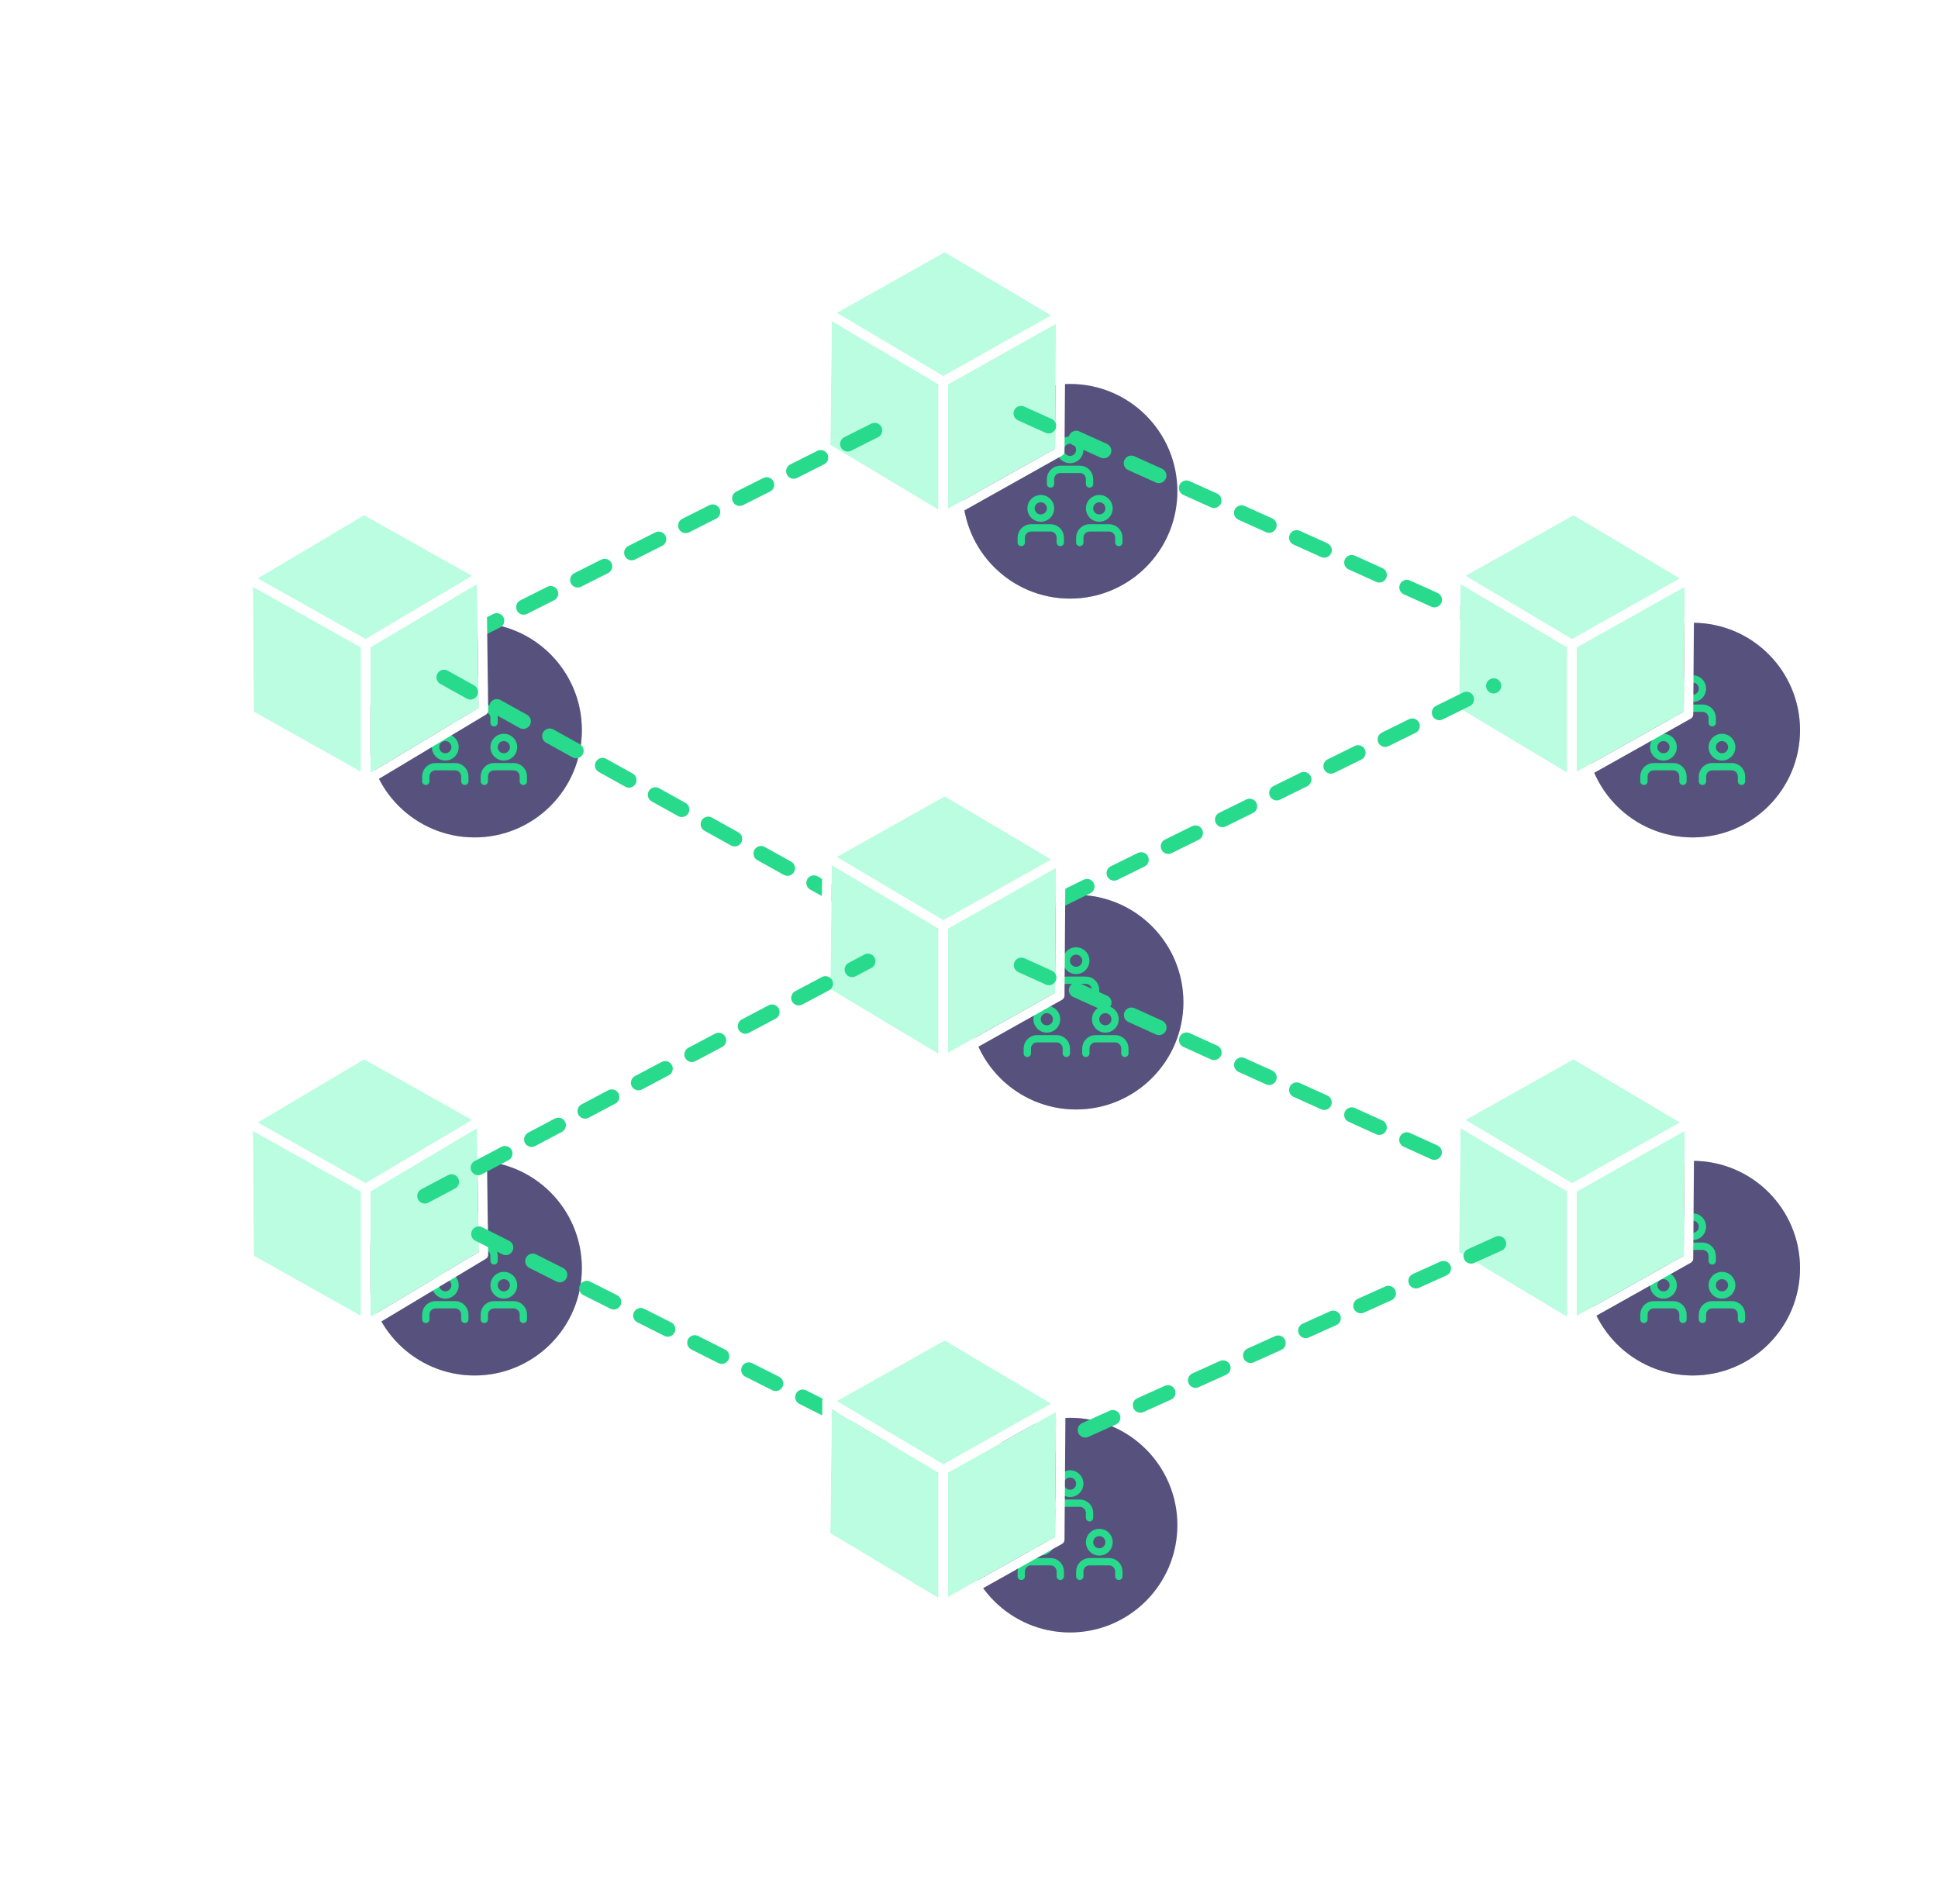 <svg width="913" height="897" viewBox="0 0 913 897" fill="none" xmlns="http://www.w3.org/2000/svg">
<g filter="url(#filter0_d)">
<path d="M540.849 230.366L762.162 330.145" stroke="white" stroke-opacity="0.25" stroke-width="7.12" stroke-linecap="round" stroke-dasharray="14.24 14.24"/>
<path d="M545.122 720.944L766.434 621.166" stroke="white" stroke-opacity="0.25" stroke-width="7.12" stroke-linecap="round" stroke-dasharray="14.24 14.24"/>
<path d="M471.867 238.353L268.935 340.528" stroke="white" stroke-opacity="0.25" stroke-width="7.12" stroke-linecap="round" stroke-dasharray="14.24 14.24"/>
<path d="M476.138 712.957L273.206 610.782" stroke="white" stroke-opacity="0.25" stroke-width="7.12" stroke-linecap="round" stroke-dasharray="14.24 14.24"/>
<path d="M559.119 459.494L763.487 358.691" stroke="white" stroke-opacity="0.25" stroke-width="7.12" stroke-linecap="round" stroke-dasharray="14.24 14.24"/>
<path d="M268.996 354.656L468.157 465.392" stroke="white" stroke-opacity="0.25" stroke-width="7.12" stroke-linecap="round" stroke-dasharray="14.24 14.24"/>
<path d="M259.937 599.004L468.672 488.416" stroke="white" stroke-opacity="0.25" stroke-width="7.12" stroke-linecap="round" stroke-dasharray="14.24 14.24"/>
<path d="M540.968 490.264L745.007 582.721" stroke="white" stroke-opacity="0.25" stroke-width="7.12" stroke-linecap="round" stroke-dasharray="14.24 14.24"/>
</g>
<path d="M554.653 231.438C554.653 203.518 532.02 180.885 504.1 180.885C476.181 180.885 453.548 203.518 453.548 231.438V231.438C453.548 259.358 476.181 281.991 504.1 281.991C532.02 281.991 554.653 259.358 554.653 231.438V231.438Z" fill="#1F1852"/>
<path d="M554.653 231.438C554.653 203.518 532.02 180.885 504.1 180.885C476.181 180.885 453.548 203.518 453.548 231.438V231.438C453.548 259.358 476.181 281.991 504.1 281.991C532.02 281.991 554.653 259.358 554.653 231.438V231.438Z" fill="white" fill-opacity="0.25"/>
<path d="M499.505 255.563V253.266C499.505 252.047 499.021 250.878 498.159 250.016C497.297 249.154 496.128 248.67 494.91 248.67H485.718C484.499 248.67 483.33 249.154 482.469 250.016C481.607 250.878 481.123 252.047 481.123 253.266V255.563" stroke="#28DA8C" stroke-width="3.447" stroke-linecap="round" stroke-linejoin="round"/>
<path d="M490.313 244.074C492.852 244.074 494.909 242.017 494.909 239.478C494.909 236.94 492.852 234.883 490.313 234.883C487.775 234.883 485.718 236.94 485.718 239.478C485.718 242.017 487.775 244.074 490.313 244.074Z" stroke="#28DA8C" stroke-width="3.447" stroke-linecap="round" stroke-linejoin="round"/>
<path d="M527.079 255.563V253.266C527.079 252.047 526.594 250.878 525.732 250.016C524.871 249.154 523.702 248.67 522.483 248.67H513.291C512.073 248.67 510.904 249.154 510.042 250.016C509.18 250.878 508.696 252.047 508.696 253.266V255.563" stroke="#28DA8C" stroke-width="3.447" stroke-linecap="round" stroke-linejoin="round"/>
<path d="M517.888 244.074C520.426 244.074 522.483 242.017 522.483 239.478C522.483 236.94 520.426 234.883 517.888 234.883C515.35 234.883 513.292 236.94 513.292 239.478C513.292 242.017 515.35 244.074 517.888 244.074Z" stroke="#28DA8C" stroke-width="3.447" stroke-linecap="round" stroke-linejoin="round"/>
<path d="M513.292 227.989V225.691C513.292 224.473 512.808 223.304 511.946 222.442C511.084 221.58 509.915 221.096 508.696 221.096H499.505C498.286 221.096 497.117 221.58 496.255 222.442C495.393 223.304 494.909 224.473 494.909 225.691V227.989" stroke="#28DA8C" stroke-width="3.447" stroke-linecap="round" stroke-linejoin="round"/>
<path d="M504.101 216.498C506.639 216.498 508.696 214.44 508.696 211.902C508.696 209.364 506.639 207.307 504.101 207.307C501.562 207.307 499.505 209.364 499.505 211.902C499.505 214.44 501.562 216.498 504.101 216.498Z" stroke="#28DA8C" stroke-width="3.447" stroke-linecap="round" stroke-linejoin="round"/>
<path d="M848 343.934C848 316.014 825.367 293.381 797.448 293.381C769.528 293.381 746.895 316.014 746.895 343.934V343.934C746.895 371.854 769.528 394.487 797.448 394.487C825.367 394.487 848 371.854 848 343.934V343.934Z" fill="#1F1852"/>
<path d="M848 343.934C848 316.014 825.367 293.381 797.448 293.381C769.528 293.381 746.895 316.014 746.895 343.934V343.934C746.895 371.854 769.528 394.487 797.448 394.487C825.367 394.487 848 371.854 848 343.934V343.934Z" fill="white" fill-opacity="0.25"/>
<path d="M792.852 368.06V365.762C792.852 364.543 792.368 363.374 791.506 362.512C790.644 361.65 789.475 361.166 788.256 361.166H779.065C777.846 361.166 776.677 361.65 775.815 362.512C774.953 363.374 774.469 364.543 774.469 365.762V368.06" stroke="#28DA8C" stroke-width="3.447" stroke-linecap="round" stroke-linejoin="round"/>
<path d="M783.66 356.57C786.198 356.57 788.256 354.513 788.256 351.975C788.256 349.436 786.198 347.379 783.66 347.379C781.122 347.379 779.064 349.436 779.064 351.975C779.064 354.513 781.122 356.57 783.66 356.57Z" stroke="#28DA8C" stroke-width="3.447" stroke-linecap="round" stroke-linejoin="round"/>
<path d="M820.426 368.06V365.762C820.426 364.543 819.942 363.374 819.08 362.512C818.218 361.65 817.049 361.166 815.83 361.166H806.639C805.42 361.166 804.251 361.65 803.389 362.512C802.527 363.374 802.043 364.543 802.043 365.762V368.06" stroke="#28DA8C" stroke-width="3.447" stroke-linecap="round" stroke-linejoin="round"/>
<path d="M811.235 356.57C813.773 356.57 815.831 354.513 815.831 351.975C815.831 349.436 813.773 347.379 811.235 347.379C808.697 347.379 806.639 349.436 806.639 351.975C806.639 354.513 808.697 356.57 811.235 356.57Z" stroke="#28DA8C" stroke-width="3.447" stroke-linecap="round" stroke-linejoin="round"/>
<path d="M806.638 340.485V338.187C806.638 336.969 806.153 335.8 805.292 334.938C804.43 334.076 803.261 333.592 802.042 333.592H792.851C791.632 333.592 790.463 334.076 789.601 334.938C788.739 335.8 788.255 336.969 788.255 338.187V340.485" stroke="#28DA8C" stroke-width="3.447" stroke-linecap="round" stroke-linejoin="round"/>
<path d="M797.447 328.998C799.985 328.998 802.042 326.94 802.042 324.402C802.042 321.864 799.985 319.807 797.447 319.807C794.909 319.807 792.851 321.864 792.851 324.402C792.851 326.94 794.909 328.998 797.447 328.998Z" stroke="#28DA8C" stroke-width="3.447" stroke-linecap="round" stroke-linejoin="round"/>
<path d="M848 597.41C848 569.49 825.367 546.857 797.448 546.857C769.528 546.857 746.895 569.49 746.895 597.41V597.41C746.895 625.33 769.528 647.963 797.448 647.963C825.367 647.963 848 625.33 848 597.41V597.41Z" fill="#1F1852"/>
<path d="M848 597.41C848 569.49 825.367 546.857 797.448 546.857C769.528 546.857 746.895 569.49 746.895 597.41V597.41C746.895 625.33 769.528 647.963 797.448 647.963C825.367 647.963 848 625.33 848 597.41V597.41Z" fill="white" fill-opacity="0.25"/>
<path d="M792.852 621.538V619.24C792.852 618.021 792.368 616.852 791.506 615.991C790.644 615.129 789.475 614.645 788.256 614.645H779.065C777.846 614.645 776.677 615.129 775.815 615.991C774.953 616.852 774.469 618.021 774.469 619.24V621.538" stroke="#28DA8C" stroke-width="3.447" stroke-linecap="round" stroke-linejoin="round"/>
<path d="M783.66 610.049C786.198 610.049 788.256 607.991 788.256 605.453C788.256 602.915 786.198 600.857 783.66 600.857C781.122 600.857 779.064 602.915 779.064 605.453C779.064 607.991 781.122 610.049 783.66 610.049Z" stroke="#28DA8C" stroke-width="3.447" stroke-linecap="round" stroke-linejoin="round"/>
<path d="M820.426 621.538V619.24C820.426 618.021 819.942 616.852 819.08 615.991C818.218 615.129 817.049 614.645 815.83 614.645H806.639C805.42 614.645 804.251 615.129 803.389 615.991C802.527 616.852 802.043 618.021 802.043 619.24V621.538" stroke="#28DA8C" stroke-width="3.447" stroke-linecap="round" stroke-linejoin="round"/>
<path d="M811.235 610.049C813.773 610.049 815.831 607.991 815.831 605.453C815.831 602.915 813.773 600.857 811.235 600.857C808.697 600.857 806.639 602.915 806.639 605.453C806.639 607.991 808.697 610.049 811.235 610.049Z" stroke="#28DA8C" stroke-width="3.447" stroke-linecap="round" stroke-linejoin="round"/>
<path d="M806.638 593.96V591.662C806.638 590.443 806.153 589.274 805.292 588.412C804.43 587.551 803.261 587.066 802.042 587.066H792.851C791.632 587.066 790.463 587.551 789.601 588.412C788.739 589.274 788.255 590.443 788.255 591.662V593.96" stroke="#28DA8C" stroke-width="3.447" stroke-linecap="round" stroke-linejoin="round"/>
<path d="M797.447 582.471C799.985 582.471 802.042 580.413 802.042 577.875C802.042 575.337 799.985 573.279 797.447 573.279C794.909 573.279 792.851 575.337 792.851 577.875C792.851 580.413 794.909 582.471 797.447 582.471Z" stroke="#28DA8C" stroke-width="3.447" stroke-linecap="round" stroke-linejoin="round"/>
<path d="M554.653 718.451C554.653 690.531 532.02 667.898 504.1 667.898C476.181 667.898 453.548 690.531 453.548 718.451V718.451C453.548 746.371 476.181 769.004 504.1 769.004C532.02 769.004 554.653 746.371 554.653 718.451V718.451Z" fill="#1F1852"/>
<path d="M554.653 718.451C554.653 690.531 532.02 667.898 504.1 667.898C476.181 667.898 453.548 690.531 453.548 718.451V718.451C453.548 746.371 476.181 769.004 504.1 769.004C532.02 769.004 554.653 746.371 554.653 718.451V718.451Z" fill="white" fill-opacity="0.25"/>
<path d="M499.505 742.579V740.281C499.505 739.062 499.021 737.893 498.159 737.032C497.297 736.17 496.128 735.686 494.91 735.686H485.718C484.499 735.686 483.33 736.17 482.469 737.032C481.607 737.893 481.123 739.062 481.123 740.281V742.579" stroke="#28DA8C" stroke-width="3.447" stroke-linecap="round" stroke-linejoin="round"/>
<path d="M490.313 731.09C492.852 731.09 494.909 729.032 494.909 726.494C494.909 723.956 492.852 721.898 490.313 721.898C487.775 721.898 485.718 723.956 485.718 726.494C485.718 729.032 487.775 731.09 490.313 731.09Z" stroke="#28DA8C" stroke-width="3.447" stroke-linecap="round" stroke-linejoin="round"/>
<path d="M527.079 742.579V740.281C527.079 739.062 526.594 737.893 525.732 737.032C524.871 736.17 523.702 735.686 522.483 735.686H513.291C512.073 735.686 510.904 736.17 510.042 737.032C509.18 737.893 508.696 739.062 508.696 740.281V742.579" stroke="#28DA8C" stroke-width="3.447" stroke-linecap="round" stroke-linejoin="round"/>
<path d="M517.888 731.09C520.426 731.09 522.483 729.032 522.483 726.494C522.483 723.956 520.426 721.898 517.888 721.898C515.35 721.898 513.292 723.956 513.292 726.494C513.292 729.032 515.35 731.09 517.888 731.09Z" stroke="#28DA8C" stroke-width="3.447" stroke-linecap="round" stroke-linejoin="round"/>
<path d="M513.291 715.003V712.705C513.291 711.486 512.807 710.317 511.945 709.455C511.083 708.594 509.914 708.109 508.695 708.109H499.504C498.285 708.109 497.116 708.594 496.254 709.455C495.392 710.317 494.908 711.486 494.908 712.705V715.003" stroke="#28DA8C" stroke-width="3.447" stroke-linecap="round" stroke-linejoin="round"/>
<path d="M504.1 703.514C506.638 703.514 508.696 701.456 508.696 698.918C508.696 696.38 506.638 694.322 504.1 694.322C501.562 694.322 499.504 696.38 499.504 698.918C499.504 701.456 501.562 703.514 504.1 703.514Z" stroke="#28DA8C" stroke-width="3.447" stroke-linecap="round" stroke-linejoin="round"/>
<path d="M557.501 472.096C557.501 444.176 534.868 421.543 506.948 421.543C479.029 421.543 456.396 444.176 456.396 472.096V472.096C456.396 500.016 479.029 522.649 506.948 522.649C534.868 522.649 557.501 500.016 557.501 472.096V472.096Z" fill="#1F1852"/>
<path d="M557.501 472.096C557.501 444.176 534.868 421.543 506.948 421.543C479.029 421.543 456.396 444.176 456.396 472.096V472.096C456.396 500.016 479.029 522.649 506.948 522.649C534.868 522.649 557.501 500.016 557.501 472.096V472.096Z" fill="white" fill-opacity="0.25"/>
<path d="M502.353 496.224V493.926C502.353 492.707 501.869 491.538 501.007 490.676C500.145 489.814 498.976 489.33 497.757 489.33H488.566C487.347 489.33 486.178 489.814 485.316 490.676C484.454 491.538 483.97 492.707 483.97 493.926V496.224" stroke="#28DA8C" stroke-width="3.447" stroke-linecap="round" stroke-linejoin="round"/>
<path d="M493.161 484.734C495.699 484.734 497.756 482.677 497.756 480.139C497.756 477.601 495.699 475.543 493.161 475.543C490.622 475.543 488.565 477.601 488.565 480.139C488.565 482.677 490.622 484.734 493.161 484.734Z" stroke="#28DA8C" stroke-width="3.447" stroke-linecap="round" stroke-linejoin="round"/>
<path d="M529.927 496.224V493.926C529.927 492.707 529.442 491.538 528.581 490.676C527.719 489.814 526.55 489.33 525.331 489.33H516.14C514.921 489.33 513.752 489.814 512.89 490.676C512.028 491.538 511.544 492.707 511.544 493.926V496.224" stroke="#28DA8C" stroke-width="3.447" stroke-linecap="round" stroke-linejoin="round"/>
<path d="M520.735 484.734C523.273 484.734 525.331 482.677 525.331 480.139C525.331 477.601 523.273 475.543 520.735 475.543C518.197 475.543 516.14 477.601 516.14 480.139C516.14 482.677 518.197 484.734 520.735 484.734Z" stroke="#28DA8C" stroke-width="3.447" stroke-linecap="round" stroke-linejoin="round"/>
<path d="M516.139 468.647V466.35C516.139 465.131 515.654 463.962 514.793 463.1C513.931 462.238 512.762 461.754 511.543 461.754H502.352C501.133 461.754 499.964 462.238 499.102 463.1C498.24 463.962 497.756 465.131 497.756 466.35V468.647" stroke="#28DA8C" stroke-width="3.447" stroke-linecap="round" stroke-linejoin="round"/>
<path d="M506.948 457.158C509.486 457.158 511.543 455.101 511.543 452.562C511.543 450.024 509.486 447.967 506.948 447.967C504.41 447.967 502.352 450.024 502.352 452.562C502.352 455.101 504.41 457.158 506.948 457.158Z" stroke="#28DA8C" stroke-width="3.447" stroke-linecap="round" stroke-linejoin="round"/>
<path d="M223.57 293.381H223.569C195.65 293.381 173.017 316.014 173.017 343.933V343.935C173.017 371.854 195.65 394.487 223.569 394.487H223.57C251.489 394.487 274.122 371.854 274.122 343.935V343.933C274.122 316.014 251.489 293.381 223.57 293.381Z" fill="#1F1852"/>
<path d="M223.57 293.381H223.569C195.65 293.381 173.017 316.014 173.017 343.933V343.935C173.017 371.854 195.65 394.487 223.569 394.487H223.57C251.489 394.487 274.122 371.854 274.122 343.935V343.933C274.122 316.014 251.489 293.381 223.57 293.381Z" fill="white" fill-opacity="0.25"/>
<path d="M218.975 368.06V365.762C218.975 364.543 218.49 363.374 217.628 362.512C216.767 361.65 215.598 361.166 214.379 361.166H205.187C203.969 361.166 202.8 361.65 201.938 362.512C201.076 363.374 200.592 364.543 200.592 365.762V368.06" stroke="#28DA8C" stroke-width="3.447" stroke-linecap="round" stroke-linejoin="round"/>
<path d="M209.783 356.57C212.321 356.57 214.378 354.513 214.378 351.975C214.378 349.436 212.321 347.379 209.783 347.379C207.245 347.379 205.187 349.436 205.187 351.975C205.187 354.513 207.245 356.57 209.783 356.57Z" stroke="#28DA8C" stroke-width="3.447" stroke-linecap="round" stroke-linejoin="round"/>
<path d="M246.547 368.06V365.762C246.547 364.543 246.063 363.374 245.201 362.512C244.339 361.65 243.17 361.166 241.952 361.166H232.76C231.541 361.166 230.372 361.65 229.511 362.512C228.649 363.374 228.165 364.543 228.165 365.762V368.06" stroke="#28DA8C" stroke-width="3.447" stroke-linecap="round" stroke-linejoin="round"/>
<path d="M237.357 356.57C239.895 356.57 241.953 354.513 241.953 351.975C241.953 349.436 239.895 347.379 237.357 347.379C234.819 347.379 232.761 349.436 232.761 351.975C232.761 354.513 234.819 356.57 237.357 356.57Z" stroke="#28DA8C" stroke-width="3.447" stroke-linecap="round" stroke-linejoin="round"/>
<path d="M232.76 340.485V338.187C232.76 336.969 232.276 335.8 231.414 334.938C230.552 334.076 229.383 333.592 228.164 333.592H218.973C217.754 333.592 216.585 334.076 215.723 334.938C214.862 335.8 214.377 336.969 214.377 338.187V340.485" stroke="#28DA8C" stroke-width="3.447" stroke-linecap="round" stroke-linejoin="round"/>
<path d="M223.569 328.998C226.107 328.998 228.165 326.94 228.165 324.402C228.165 321.864 226.107 319.807 223.569 319.807C221.031 319.807 218.973 321.864 218.973 324.402C218.973 326.94 221.031 328.998 223.569 328.998Z" stroke="#28DA8C" stroke-width="3.447" stroke-linecap="round" stroke-linejoin="round"/>
<path d="M223.57 546.857H223.569C195.65 546.857 173.017 569.49 173.017 597.409V597.411C173.017 625.33 195.65 647.963 223.569 647.963H223.57C251.489 647.963 274.122 625.33 274.122 597.411V597.409C274.122 569.49 251.489 546.857 223.57 546.857Z" fill="#1F1852"/>
<path d="M223.57 546.857H223.569C195.65 546.857 173.017 569.49 173.017 597.409V597.411C173.017 625.33 195.65 647.963 223.569 647.963H223.57C251.489 647.963 274.122 625.33 274.122 597.411V597.409C274.122 569.49 251.489 546.857 223.57 546.857Z" fill="white" fill-opacity="0.25"/>
<path d="M218.975 621.538V619.24C218.975 618.021 218.49 616.852 217.628 615.991C216.767 615.129 215.598 614.645 214.379 614.645H205.187C203.969 614.645 202.8 615.129 201.938 615.991C201.076 616.852 200.592 618.021 200.592 619.24V621.538" stroke="#28DA8C" stroke-width="3.447" stroke-linecap="round" stroke-linejoin="round"/>
<path d="M209.783 610.049C212.321 610.049 214.378 607.991 214.378 605.453C214.378 602.915 212.321 600.857 209.783 600.857C207.245 600.857 205.187 602.915 205.187 605.453C205.187 607.991 207.245 610.049 209.783 610.049Z" stroke="#28DA8C" stroke-width="3.447" stroke-linecap="round" stroke-linejoin="round"/>
<path d="M246.547 621.538V619.24C246.547 618.021 246.063 616.852 245.201 615.991C244.339 615.129 243.17 614.645 241.952 614.645H232.76C231.541 614.645 230.372 615.129 229.511 615.991C228.649 616.852 228.165 618.021 228.165 619.24V621.538" stroke="#28DA8C" stroke-width="3.447" stroke-linecap="round" stroke-linejoin="round"/>
<path d="M237.357 610.049C239.895 610.049 241.953 607.991 241.953 605.453C241.953 602.915 239.895 600.857 237.357 600.857C234.819 600.857 232.761 602.915 232.761 605.453C232.761 607.991 234.819 610.049 237.357 610.049Z" stroke="#28DA8C" stroke-width="3.447" stroke-linecap="round" stroke-linejoin="round"/>
<path d="M232.76 593.96V591.662C232.76 590.443 232.276 589.274 231.414 588.412C230.552 587.551 229.383 587.066 228.164 587.066H218.973C217.754 587.066 216.585 587.551 215.723 588.412C214.862 589.274 214.377 590.443 214.377 591.662V593.96" stroke="#28DA8C" stroke-width="3.447" stroke-linecap="round" stroke-linejoin="round"/>
<path d="M223.569 582.471C226.107 582.471 228.165 580.413 228.165 577.875C228.165 575.337 226.107 573.279 223.569 573.279C221.031 573.279 218.973 575.337 218.973 577.875C218.973 580.413 221.031 582.471 223.569 582.471Z" stroke="#28DA8C" stroke-width="3.447" stroke-linecap="round" stroke-linejoin="round"/>
<g filter="url(#filter1_d)">
<path d="M366.235 94.247L416.467 124.081V183.187L365.523 152.642L366.184 98.701L366.235 94.247Z" fill="url(#paint0_angular)"/>
<path fill-rule="evenodd" clip-rule="evenodd" d="M475.737 90.088C475.737 90.089 475.738 90.09 475.739 90.091L475.955 90.341C475.953 90.339 475.948 90.327 475.943 90.313C475.939 90.303 475.934 90.291 475.93 90.281C475.94 90.299 475.947 90.313 475.953 90.325C475.97 90.36 475.981 90.381 476.028 90.449L475.977 90.324C475.964 90.304 475.952 90.285 475.941 90.267C475.917 90.229 475.896 90.195 475.878 90.157C475.87 90.149 475.861 90.122 475.85 90.091C475.838 90.054 475.824 90.013 475.809 89.998L475.749 89.973L475.741 89.964L475.574 89.866C475.602 89.907 475.59 89.895 475.583 89.889C475.579 89.885 475.577 89.883 475.591 89.9C475.618 89.92 475.648 89.943 475.676 89.965C475.714 89.995 475.749 90.023 475.767 90.033L475.677 89.981L475.628 89.949C475.626 89.948 475.625 89.947 475.625 89.947L475.628 89.949C475.644 89.963 475.733 90.074 475.739 90.091L475.737 90.088ZM475.312 89.723L475.286 89.704C475.286 89.704 475.296 89.711 475.312 89.723ZM363.459 87.975C363.464 87.972 363.468 87.968 363.47 87.966V87.962C363.465 87.967 363.461 87.971 363.459 87.975ZM363.333 88.089C363.373 88.056 363.399 88.029 363.424 88.004C363.431 87.997 363.437 87.99 363.444 87.984C363.448 87.981 363.454 87.978 363.459 87.975C363.457 87.978 363.455 87.981 363.453 87.983C363.449 87.991 363.444 87.999 363.427 88.014C363.414 88.029 363.395 88.043 363.371 88.06C363.359 88.069 363.347 88.078 363.333 88.089ZM474.935 89.415C474.939 89.415 474.871 89.343 474.836 89.308C474.862 89.332 474.882 89.351 474.9 89.369C474.924 89.391 474.945 89.411 474.969 89.433C474.965 89.433 474.931 89.415 474.935 89.415ZM475.421 89.315L475.419 89.308V89.313C475.42 89.313 475.421 89.314 475.421 89.315ZM475.421 89.315L475.488 89.544L475.664 89.63C475.636 89.594 475.609 89.559 475.583 89.525C475.528 89.453 475.476 89.384 475.421 89.315ZM361.769 89.793C361.774 89.785 361.779 89.779 361.781 89.776C361.776 89.786 361.774 89.796 361.772 89.806C361.77 89.815 361.768 89.825 361.764 89.836L361.631 90.011C361.638 89.99 361.663 89.953 361.69 89.915C361.712 89.883 361.735 89.851 361.746 89.827C361.749 89.819 361.76 89.805 361.769 89.793ZM475.514 89.827L475.505 89.81L475.539 89.827C475.539 89.827 475.565 89.866 475.565 89.861C475.544 89.848 475.531 89.84 475.514 89.827ZM361.789 89.896C361.791 89.892 361.794 89.889 361.794 89.887V89.904H361.785C361.785 89.902 361.787 89.899 361.789 89.896ZM361.708 90.122C361.728 90.065 361.747 90.007 361.764 89.951L361.759 90.007C361.755 90.016 361.751 90.026 361.746 90.037C361.742 90.048 361.738 90.058 361.734 90.067C361.725 90.087 361.716 90.105 361.708 90.122ZM361.683 90.19C361.692 90.167 361.7 90.145 361.708 90.122C361.65 90.245 361.612 90.313 361.598 90.338C361.593 90.347 361.591 90.351 361.592 90.35C361.595 90.347 361.63 90.294 361.683 90.19ZM361.605 90.383L361.725 90.191L361.734 90.183L361.751 90.05C361.726 90.104 361.703 90.15 361.683 90.19C361.659 90.254 361.633 90.319 361.605 90.383ZM361.12 91.156L361.605 90.383C361.473 90.686 361.3 90.976 361.12 91.156ZM361.373 90.423L361.459 90.337L361.336 90.502C361.338 90.497 361.338 90.493 361.338 90.488C361.339 90.476 361.34 90.462 361.373 90.423ZM361.283 90.573L361.336 90.502C361.333 90.515 361.321 90.534 361.283 90.573ZM476.11 90.56L476.092 90.47C476.102 90.484 476.108 90.495 476.114 90.504C476.125 90.521 476.133 90.535 476.152 90.56V90.612L476.11 90.569V90.56ZM476.208 90.689L476.2 90.646C476.214 90.664 476.22 90.677 476.225 90.689C476.23 90.702 476.235 90.714 476.251 90.732L476.208 90.689Z" fill="url(#paint1_angular)"/>
<path d="M471.844 95.529L471.407 154.425L420.909 182.759V124.12L467.981 97.694L471.844 95.529Z" fill="url(#paint2_angular)"/>
<path d="M419.43 61.811L469.645 91.619L418.744 120.223L368.52 90.414L418.139 62.539L419.43 61.811Z" fill="url(#paint3_angular)"/>
<path fill-rule="evenodd" clip-rule="evenodd" d="M419.481 56.996C419.104 56.992 418.718 57.091 418.341 57.296L362.917 88.412C362.908 88.417 362.865 88.442 362.848 88.455L362.788 88.588L362.359 88.862V88.871C362.355 88.875 362.347 88.875 362.342 88.88V88.888C362.312 88.927 362.239 89.017 362.235 89.021L362.192 89.081L362.175 89.107L362.167 89.115L362.158 89.124C362.102 89.227 362.081 89.274 362.051 89.334C362.042 89.355 362.021 89.403 362.016 89.411H362.025C362.021 89.415 361.995 89.445 361.991 89.454C361.986 89.467 361.926 89.548 361.922 89.561L361.914 89.57L361.905 89.578V89.587L361.862 89.694L361.854 89.72L361.845 89.754C361.841 89.776 361.849 89.758 361.845 89.78C361.841 89.793 361.832 89.801 361.828 89.814C361.824 89.827 361.815 89.836 361.811 89.848L361.802 89.883C361.849 89.746 361.798 89.908 361.776 89.981V90.376L360.988 153.881C360.975 154.661 361.399 155.416 362.059 155.806L417.012 188.756C417.346 188.954 417.77 189.065 418.169 189.065C418.568 189.065 418.919 188.975 419.241 188.791L419.25 188.782L474.708 157.675C475.398 157.293 475.839 156.543 475.857 155.733L476.332 91.726V91.675L476.307 91.576V91.306C476.307 91.293 476.29 91.186 476.29 91.199V91.19C476.277 91.152 476.268 91.105 476.255 91.066C476.2 90.912 476.17 90.817 476.165 90.796C476.165 90.792 476.14 90.736 476.14 90.736L476.114 90.659C476.11 90.65 476.11 90.642 476.105 90.633C476.08 90.573 476.054 90.526 476.015 90.474L476.067 90.534L476.058 90.5L476.032 90.483L475.998 90.423C475.926 90.325 475.837 90.215 475.739 90.091C475.741 90.099 475.725 90.087 475.677 90.037C475.728 90.088 475.578 89.9 475.599 89.93H475.591C475.535 89.891 475.591 89.926 475.548 89.896C475.526 89.874 475.496 89.848 475.496 89.853C475.437 89.81 475.354 89.752 475.312 89.723L475.286 89.704L475.188 89.638L420.604 57.318C420.244 57.108 419.854 57.005 419.464 57.001L419.481 56.996ZM469.645 91.619L419.43 61.811L418.139 62.539L368.52 90.414L418.744 120.223L469.645 91.619ZM416.467 124.081L366.235 94.247L366.184 98.701L365.523 152.642L416.467 183.187V124.081ZM471.407 154.425L471.844 95.529L467.981 97.694L420.909 124.12V182.759L471.407 154.425Z" fill="white"/>
<path d="M662.43 474.458L712.662 504.292V563.398L661.718 532.853L662.378 478.912L662.43 474.458Z" fill="url(#paint4_angular)"/>
<path fill-rule="evenodd" clip-rule="evenodd" d="M771.931 470.299C771.932 470.3 771.933 470.301 771.934 470.302L772.15 470.552C772.148 470.55 772.143 470.538 772.138 470.524C772.134 470.514 772.129 470.502 772.125 470.492C772.135 470.51 772.142 470.524 772.148 470.536C772.165 470.571 772.176 470.592 772.223 470.66L772.171 470.535C772.159 470.515 772.147 470.496 772.136 470.478C772.112 470.44 772.09 470.406 772.073 470.368C772.065 470.36 772.056 470.333 772.045 470.302C772.033 470.265 772.018 470.224 772.004 470.209L771.944 470.184L771.936 470.175L771.768 470.076C771.797 470.118 771.785 470.106 771.778 470.1C771.774 470.096 771.772 470.094 771.786 470.111C771.813 470.131 771.843 470.154 771.87 470.176C771.909 470.206 771.944 470.234 771.961 470.244L771.871 470.192L771.822 470.16C771.821 470.159 771.82 470.158 771.82 470.158L771.822 470.16C771.839 470.174 771.928 470.285 771.934 470.302L771.931 470.299ZM771.507 469.934L771.48 469.915C771.48 469.915 771.491 469.922 771.507 469.934ZM659.654 468.186C659.658 468.183 659.663 468.179 659.665 468.177V468.173C659.66 468.178 659.656 468.182 659.654 468.186ZM659.528 468.3C659.568 468.267 659.594 468.24 659.619 468.215C659.626 468.208 659.632 468.201 659.639 468.194C659.643 468.192 659.649 468.189 659.654 468.186C659.651 468.189 659.65 468.192 659.648 468.194C659.643 468.202 659.639 468.21 659.622 468.224C659.609 468.24 659.59 468.254 659.566 468.271C659.554 468.28 659.541 468.289 659.528 468.3ZM771.13 469.626C771.134 469.626 771.065 469.553 771.031 469.519C771.057 469.543 771.077 469.562 771.095 469.579C771.119 469.602 771.14 469.621 771.164 469.643C771.16 469.643 771.125 469.626 771.13 469.626ZM771.616 469.526L771.614 469.519V469.523C771.615 469.524 771.615 469.525 771.616 469.526ZM771.616 469.526L771.683 469.755L771.858 469.841C771.831 469.805 771.804 469.77 771.778 469.736C771.723 469.664 771.671 469.595 771.616 469.526ZM657.963 470.004C657.969 469.996 657.974 469.99 657.976 469.986C657.971 469.997 657.969 470.007 657.967 470.016C657.965 470.026 657.963 470.036 657.958 470.046L657.825 470.222C657.832 470.201 657.858 470.164 657.885 470.126C657.907 470.094 657.929 470.061 657.941 470.038C657.944 470.03 657.955 470.016 657.963 470.004ZM771.708 470.038L771.7 470.021L771.734 470.038C771.734 470.038 771.76 470.076 771.76 470.072C771.738 470.059 771.726 470.051 771.708 470.038ZM657.984 470.106C657.986 470.103 657.988 470.1 657.988 470.098V470.115H657.98C657.98 470.113 657.982 470.11 657.984 470.106ZM657.903 470.333C657.923 470.276 657.942 470.218 657.958 470.162L657.954 470.218C657.95 470.227 657.946 470.237 657.941 470.248C657.937 470.259 657.933 470.269 657.928 470.278C657.919 470.298 657.911 470.316 657.903 470.333ZM657.878 470.401C657.887 470.378 657.895 470.356 657.903 470.333C657.845 470.455 657.807 470.524 657.793 470.549C657.788 470.558 657.786 470.562 657.787 470.561C657.79 470.558 657.825 470.505 657.878 470.401ZM657.8 470.594L657.92 470.402L657.928 470.394L657.946 470.261C657.921 470.315 657.898 470.361 657.878 470.401C657.854 470.465 657.828 470.53 657.8 470.594ZM657.315 471.367L657.8 470.594C657.667 470.897 657.495 471.187 657.315 471.367ZM657.568 470.634L657.654 470.548L657.531 470.713C657.533 470.708 657.533 470.703 657.533 470.699C657.534 470.686 657.535 470.673 657.568 470.634ZM657.478 470.784L657.531 470.713C657.527 470.726 657.516 470.744 657.478 470.784ZM772.304 470.771L772.287 470.681C772.297 470.695 772.303 470.706 772.309 470.715C772.319 470.732 772.328 470.746 772.347 470.771V470.822L772.304 470.78V470.771ZM772.403 470.9L772.394 470.857C772.409 470.875 772.414 470.888 772.42 470.9C772.425 470.913 772.43 470.925 772.446 470.942L772.403 470.9Z" fill="url(#paint5_angular)"/>
<path d="M768.039 475.74L767.601 534.636L717.103 562.97V504.331L764.176 477.905L768.039 475.74Z" fill="url(#paint6_angular)"/>
<path d="M715.624 442.022L765.839 471.83L714.938 500.434L664.715 470.625L714.334 442.75L715.624 442.022Z" fill="url(#paint7_angular)"/>
<path fill-rule="evenodd" clip-rule="evenodd" d="M715.676 437.207C715.299 437.203 714.913 437.301 714.535 437.507L659.112 468.623C659.103 468.627 659.06 468.653 659.043 468.666L658.983 468.799L658.554 469.073V469.082C658.55 469.086 658.541 469.086 658.537 469.09V469.099C658.507 469.138 658.434 469.228 658.43 469.232L658.387 469.292L658.37 469.318L658.361 469.326L658.353 469.335C658.297 469.438 658.276 469.485 658.246 469.545C658.237 469.566 658.216 469.613 658.211 469.622H658.22C658.216 469.626 658.19 469.656 658.186 469.665C658.181 469.678 658.121 469.759 658.117 469.772L658.108 469.781L658.1 469.789V469.798L658.057 469.905L658.048 469.931L658.04 469.965C658.036 469.986 658.044 469.969 658.04 469.991C658.036 470.004 658.027 470.012 658.023 470.025C658.018 470.038 658.01 470.046 658.006 470.059L657.997 470.094C658.044 469.956 657.993 470.119 657.971 470.192V470.587L657.182 534.092C657.17 534.872 657.594 535.626 658.254 536.017L713.206 568.967C713.541 569.165 713.965 569.276 714.364 569.276C714.763 569.276 715.114 569.186 715.436 569.002L715.444 568.993L770.902 537.886C771.593 537.504 772.034 536.754 772.051 535.944L772.527 471.937V471.886L772.502 471.787V471.517C772.502 471.504 772.484 471.397 772.484 471.41V471.401C772.472 471.363 772.463 471.315 772.45 471.277C772.394 471.123 772.364 471.028 772.36 471.007C772.36 471.003 772.334 470.947 772.334 470.947L772.309 470.87C772.304 470.861 772.304 470.852 772.3 470.844C772.274 470.784 772.249 470.737 772.21 470.685L772.261 470.745L772.253 470.711L772.227 470.694L772.193 470.634C772.121 470.536 772.031 470.426 771.934 470.302C771.936 470.31 771.92 470.298 771.871 470.248C771.923 470.299 771.773 470.111 771.794 470.141H771.786C771.73 470.102 771.786 470.137 771.743 470.106C771.721 470.085 771.691 470.059 771.691 470.064C771.632 470.021 771.549 469.963 771.507 469.934L771.48 469.915L771.383 469.849L716.799 437.529C716.439 437.319 716.049 437.216 715.659 437.211L715.676 437.207ZM765.839 471.83L715.624 442.022L714.334 442.75L664.715 470.625L714.938 500.434L765.839 471.83ZM712.662 504.292L662.43 474.458L662.378 478.912L661.718 532.853L712.662 563.398V504.292ZM767.601 534.636L768.039 475.74L764.176 477.905L717.103 504.331V562.97L767.601 534.636Z" fill="white"/>
<path d="M199.098 474.458L148.866 504.292V563.398L199.81 532.853L199.149 478.912L199.098 474.458Z" fill="url(#paint8_angular)"/>
<path fill-rule="evenodd" clip-rule="evenodd" d="M89.596 470.299C89.596 470.3 89.595 470.301 89.594 470.302L89.378 470.552C89.38 470.55 89.385 470.538 89.39 470.524C89.394 470.514 89.399 470.502 89.403 470.492C89.393 470.51 89.386 470.524 89.38 470.536C89.363 470.571 89.352 470.592 89.305 470.66L89.356 470.535C89.369 470.515 89.381 470.496 89.392 470.478C89.416 470.44 89.437 470.406 89.455 470.368C89.463 470.36 89.472 470.333 89.483 470.302C89.495 470.265 89.509 470.224 89.524 470.209L89.584 470.184L89.592 470.175L89.759 470.076C89.731 470.118 89.743 470.106 89.75 470.1C89.754 470.096 89.756 470.094 89.742 470.111C89.715 470.131 89.685 470.154 89.657 470.176C89.619 470.206 89.584 470.234 89.566 470.244L89.656 470.192L89.705 470.16C89.707 470.159 89.708 470.158 89.708 470.158L89.705 470.16C89.689 470.174 89.6 470.285 89.594 470.302L89.596 470.299ZM90.021 469.934L90.047 469.915C90.047 469.915 90.037 469.922 90.021 469.934ZM201.874 468.186C201.869 468.183 201.865 468.179 201.863 468.177V468.173C201.868 468.178 201.872 468.182 201.874 468.186ZM202 468.3C201.96 468.267 201.934 468.24 201.909 468.215C201.902 468.208 201.896 468.201 201.889 468.194C201.885 468.192 201.879 468.189 201.874 468.186C201.876 468.189 201.878 468.192 201.88 468.194C201.884 468.202 201.889 468.21 201.906 468.224C201.919 468.24 201.938 468.254 201.962 468.271C201.974 468.28 201.986 468.289 202 468.3ZM90.398 469.626C90.394 469.626 90.462 469.553 90.497 469.519C90.471 469.543 90.451 469.562 90.433 469.579C90.409 469.602 90.388 469.621 90.364 469.643C90.368 469.643 90.402 469.626 90.398 469.626ZM89.912 469.526L89.914 469.519V469.523C89.913 469.524 89.912 469.525 89.912 469.526ZM89.912 469.526L89.845 469.755L89.669 469.841C89.697 469.805 89.724 469.77 89.75 469.736C89.805 469.664 89.857 469.595 89.912 469.526ZM203.564 470.004C203.559 469.996 203.554 469.99 203.552 469.986C203.557 469.997 203.559 470.007 203.561 470.016C203.563 470.026 203.565 470.036 203.569 470.046L203.702 470.222C203.695 470.201 203.67 470.164 203.643 470.126C203.621 470.094 203.598 470.061 203.587 470.038C203.584 470.03 203.573 470.016 203.564 470.004ZM89.819 470.038L89.828 470.021L89.794 470.038C89.794 470.038 89.768 470.076 89.768 470.072C89.789 470.059 89.802 470.051 89.819 470.038ZM203.544 470.106C203.542 470.103 203.539 470.1 203.539 470.098V470.115H203.548C203.548 470.113 203.546 470.11 203.544 470.106ZM203.625 470.333C203.605 470.276 203.586 470.218 203.569 470.162L203.574 470.218C203.578 470.227 203.582 470.237 203.587 470.248C203.591 470.259 203.595 470.269 203.599 470.278C203.608 470.298 203.617 470.316 203.625 470.333ZM203.65 470.401C203.641 470.378 203.633 470.356 203.625 470.333C203.683 470.455 203.721 470.524 203.735 470.549C203.74 470.558 203.742 470.562 203.741 470.561C203.738 470.558 203.703 470.505 203.65 470.401ZM203.728 470.594L203.608 470.402L203.599 470.394L203.582 470.261C203.607 470.315 203.63 470.361 203.65 470.401C203.674 470.465 203.7 470.53 203.728 470.594ZM204.213 471.367L203.728 470.594C203.86 470.897 204.033 471.187 204.213 471.367ZM203.96 470.634L203.874 470.548L203.997 470.713C203.995 470.708 203.995 470.703 203.995 470.699C203.994 470.686 203.993 470.673 203.96 470.634ZM204.05 470.784L203.997 470.713C204 470.726 204.012 470.744 204.05 470.784ZM89.223 470.771L89.241 470.681C89.231 470.695 89.225 470.706 89.219 470.715C89.208 470.732 89.2 470.746 89.181 470.771V470.822L89.223 470.78V470.771ZM89.125 470.9L89.133 470.857C89.119 470.875 89.113 470.888 89.108 470.9C89.103 470.913 89.098 470.925 89.082 470.942L89.125 470.9Z" fill="url(#paint9_angular)"/>
<path d="M93.489 475.74L93.926 534.636L144.424 562.97V504.331L97.352 477.905L93.489 475.74Z" fill="url(#paint10_angular)"/>
<path d="M145.903 442.022L95.688 471.83L146.589 500.434L196.813 470.625L147.194 442.75L145.903 442.022Z" fill="url(#paint11_angular)"/>
<path fill-rule="evenodd" clip-rule="evenodd" d="M145.852 437.207C146.229 437.203 146.615 437.301 146.992 437.507L202.416 468.623C202.425 468.627 202.468 468.653 202.485 468.666L202.545 468.799L202.974 469.073V469.082C202.978 469.086 202.986 469.086 202.991 469.09V469.099C203.021 469.138 203.094 469.228 203.098 469.232L203.141 469.292L203.158 469.318L203.166 469.326L203.175 469.335C203.231 469.438 203.252 469.485 203.282 469.545C203.291 469.566 203.312 469.613 203.317 469.622H203.308C203.312 469.626 203.338 469.656 203.342 469.665C203.347 469.678 203.407 469.759 203.411 469.772L203.419 469.781L203.428 469.789V469.798L203.471 469.905L203.479 469.931L203.488 469.965C203.492 469.986 203.484 469.969 203.488 469.991C203.492 470.004 203.501 470.012 203.505 470.025C203.509 470.038 203.518 470.046 203.522 470.059L203.531 470.094C203.484 469.956 203.535 470.119 203.557 470.192V470.587L204.345 534.092C204.358 534.872 203.934 535.626 203.274 536.017L148.321 568.967C147.987 569.165 147.563 569.276 147.164 569.276C146.765 569.276 146.414 569.186 146.092 569.002L146.084 568.993L90.625 537.886C89.935 537.504 89.494 536.754 89.476 535.944L89.001 471.937V471.886L89.026 471.787V471.517C89.026 471.504 89.043 471.397 89.043 471.41V471.401C89.056 471.363 89.065 471.315 89.078 471.277C89.133 471.123 89.163 471.028 89.168 471.007C89.168 471.003 89.193 470.947 89.193 470.947L89.219 470.87C89.223 470.861 89.223 470.852 89.228 470.844C89.254 470.784 89.279 470.737 89.318 470.685L89.266 470.745L89.275 470.711L89.301 470.694L89.335 470.634C89.407 470.536 89.496 470.426 89.594 470.302C89.592 470.31 89.608 470.298 89.656 470.248C89.605 470.299 89.755 470.111 89.734 470.141H89.742C89.798 470.102 89.742 470.137 89.785 470.106C89.807 470.085 89.837 470.059 89.837 470.064C89.896 470.021 89.979 469.963 90.021 469.934L90.047 469.915L90.145 469.849L144.729 437.529C145.089 437.319 145.479 437.216 145.869 437.211L145.852 437.207ZM95.688 471.83L145.903 442.022L147.194 442.75L196.813 470.625L146.589 500.434L95.688 471.83ZM148.866 504.292L199.098 474.458L199.149 478.912L199.81 532.853L148.866 563.398V504.292ZM93.926 534.636L93.489 475.74L97.352 477.905L144.424 504.331V562.97L93.926 534.636Z" fill="white"/>
<path d="M455.409 137.808L676.721 237.586" stroke="#28DA8C" stroke-width="7.12" stroke-linecap="round" stroke-dasharray="14.24 14.24"/>
<path d="M459.681 628.384L680.993 528.606" stroke="#28DA8C" stroke-width="7.12" stroke-linecap="round" stroke-dasharray="14.24 14.24"/>
<path d="M386.426 145.794L183.494 247.97" stroke="#28DA8C" stroke-width="7.12" stroke-linecap="round" stroke-dasharray="14.24 14.24"/>
<path d="M390.697 620.397L187.765 518.222" stroke="#28DA8C" stroke-width="7.12" stroke-linecap="round" stroke-dasharray="14.24 14.24"/>
<path d="M662.429 218.138L712.661 247.972V307.078L661.718 276.532L662.378 222.592L662.429 218.138Z" fill="url(#paint12_angular)"/>
<path fill-rule="evenodd" clip-rule="evenodd" d="M771.931 213.979C771.932 213.98 771.932 213.981 771.933 213.982L772.15 214.232C772.148 214.23 772.143 214.218 772.137 214.204C772.133 214.193 772.129 214.181 772.124 214.172C772.134 214.19 772.141 214.204 772.147 214.216C772.165 214.25 772.175 214.271 772.222 214.339L772.171 214.215C772.159 214.194 772.147 214.176 772.135 214.158C772.111 214.12 772.09 214.086 772.072 214.048C772.065 214.04 772.055 214.012 772.045 213.982C772.032 213.945 772.018 213.903 772.004 213.889L771.944 213.863L771.935 213.855L771.768 213.756C771.797 213.798 771.784 213.786 771.778 213.779C771.773 213.775 771.772 213.774 771.785 213.79C771.812 213.81 771.842 213.834 771.87 213.856C771.909 213.886 771.943 213.913 771.961 213.923L771.871 213.872L771.822 213.839C771.821 213.838 771.819 213.838 771.819 213.838L771.822 213.839C771.839 213.854 771.928 213.964 771.933 213.982L771.931 213.979ZM771.507 213.613L771.48 213.595C771.48 213.595 771.49 213.602 771.507 213.613ZM659.653 211.865C659.658 211.862 659.662 211.859 659.664 211.857V211.853C659.659 211.858 659.656 211.862 659.653 211.865ZM659.527 211.979C659.568 211.946 659.594 211.92 659.618 211.894C659.625 211.888 659.632 211.881 659.638 211.874C659.643 211.872 659.648 211.869 659.653 211.865C659.651 211.868 659.649 211.871 659.648 211.874C659.643 211.882 659.638 211.89 659.621 211.904C659.608 211.92 659.589 211.934 659.565 211.951C659.554 211.959 659.541 211.969 659.527 211.979ZM771.129 213.306C771.133 213.306 771.065 213.233 771.031 213.199C771.056 213.223 771.077 213.242 771.095 213.259C771.119 213.282 771.139 213.301 771.163 213.323C771.159 213.323 771.125 213.306 771.129 213.306ZM771.616 213.206L771.614 213.199V213.203C771.614 213.204 771.615 213.205 771.616 213.206ZM771.616 213.206L771.682 213.435L771.858 213.52C771.83 213.485 771.804 213.45 771.777 213.415C771.723 213.344 771.67 213.275 771.616 213.206ZM657.963 213.683C657.969 213.676 657.973 213.669 657.975 213.666C657.971 213.677 657.969 213.687 657.966 213.696C657.964 213.706 657.962 213.715 657.958 213.726L657.825 213.902C657.832 213.881 657.858 213.844 657.884 213.806C657.906 213.774 657.929 213.741 657.941 213.718C657.943 213.71 657.954 213.695 657.963 213.683ZM771.708 213.718L771.699 213.7L771.734 213.718C771.734 213.718 771.759 213.756 771.759 213.752C771.738 213.739 771.725 213.73 771.708 213.718ZM657.984 213.786C657.986 213.783 657.988 213.78 657.988 213.778V213.795H657.979C657.979 213.793 657.981 213.789 657.984 213.786ZM657.902 214.013C657.923 213.955 657.941 213.898 657.958 213.842L657.954 213.898C657.949 213.906 657.945 213.917 657.941 213.928C657.936 213.938 657.932 213.949 657.928 213.958C657.919 213.977 657.91 213.996 657.902 214.013ZM657.878 214.08C657.886 214.058 657.894 214.035 657.902 214.013C657.845 214.135 657.807 214.203 657.792 214.229C657.787 214.238 657.785 214.242 657.786 214.241C657.79 214.237 657.824 214.185 657.878 214.08ZM657.799 214.274L657.919 214.082L657.928 214.073L657.945 213.941C657.92 213.994 657.898 214.041 657.878 214.08C657.853 214.145 657.827 214.209 657.799 214.274ZM657.315 215.047L657.799 214.274C657.667 214.577 657.495 214.867 657.315 215.047ZM657.568 214.313L657.654 214.228L657.531 214.393C657.532 214.387 657.532 214.383 657.533 214.379C657.533 214.366 657.534 214.353 657.568 214.313ZM657.478 214.464L657.531 214.393C657.527 214.405 657.515 214.424 657.478 214.464ZM772.304 214.451L772.287 214.361C772.296 214.375 772.303 214.385 772.308 214.395C772.319 214.412 772.328 214.426 772.347 214.451V214.502L772.304 214.459V214.451ZM772.402 214.579L772.394 214.536C772.408 214.555 772.414 214.568 772.419 214.58C772.425 214.592 772.43 214.604 772.445 214.622L772.402 214.579Z" fill="url(#paint13_angular)"/>
<path d="M768.038 219.419L767.601 278.316L717.103 306.649V248.01L764.175 221.584L768.038 219.419Z" fill="url(#paint14_angular)"/>
<path d="M715.624 185.701L765.839 215.51L714.938 244.113L664.714 214.305L714.333 186.43L715.624 185.701Z" fill="url(#paint15_angular)"/>
<path fill-rule="evenodd" clip-rule="evenodd" d="M715.675 180.887C715.298 180.883 714.912 180.981 714.535 181.187L659.111 212.303C659.103 212.307 659.06 212.333 659.043 212.346L658.983 212.479L658.554 212.753V212.762C658.55 212.766 658.541 212.766 658.537 212.77V212.779C658.507 212.817 658.434 212.907 658.429 212.912L658.387 212.972L658.369 212.997L658.361 213.006L658.352 213.014C658.297 213.117 658.275 213.165 658.245 213.225C658.237 213.246 658.215 213.293 658.211 213.302H658.219C658.215 213.306 658.189 213.336 658.185 213.345C658.181 213.357 658.121 213.439 658.117 213.452L658.108 213.46L658.099 213.469V213.478L658.056 213.585L658.048 213.61L658.039 213.645C658.035 213.666 658.044 213.649 658.039 213.67C658.035 213.683 658.026 213.692 658.022 213.705C658.018 213.718 658.009 213.726 658.005 213.739L657.996 213.773C658.044 213.636 657.992 213.799 657.971 213.872V214.266L657.182 277.771C657.169 278.552 657.593 279.306 658.254 279.696L713.206 312.647C713.54 312.844 713.965 312.956 714.363 312.956C714.762 312.956 715.114 312.866 715.435 312.681L715.444 312.673L770.902 281.565C771.592 281.184 772.034 280.434 772.051 279.623L772.527 215.617V215.565L772.501 215.467V215.197C772.501 215.184 772.484 215.077 772.484 215.089V215.081C772.471 215.042 772.462 214.995 772.45 214.957C772.394 214.802 772.364 214.708 772.36 214.686C772.36 214.682 772.334 214.626 772.334 214.626L772.308 214.549C772.304 214.541 772.304 214.532 772.3 214.524C772.274 214.464 772.248 214.416 772.21 214.365L772.261 214.425L772.252 214.391L772.227 214.374L772.192 214.313C772.12 214.216 772.031 214.105 771.933 213.982C771.935 213.99 771.919 213.978 771.871 213.928C771.922 213.979 771.772 213.79 771.794 213.82H771.785C771.729 213.782 771.785 213.816 771.742 213.786C771.721 213.765 771.691 213.739 771.691 213.743C771.631 213.7 771.549 213.643 771.507 213.613L771.48 213.595L771.382 213.529L716.799 181.208C716.438 180.998 716.048 180.895 715.658 180.891L715.675 180.887ZM765.839 215.51L715.624 185.701L714.333 186.43L664.714 214.305L714.938 244.113L765.839 215.51ZM712.661 247.972L662.429 218.138L662.378 222.592L661.718 276.532L712.661 307.078V247.972ZM767.601 278.316L768.038 219.419L764.175 221.584L717.103 248.01V306.649L767.601 278.316Z" fill="white"/>
<path d="M473.679 366.937L678.047 266.134" stroke="#28DA8C" stroke-width="7.12" stroke-linecap="round" stroke-dasharray="14.24 14.24"/>
<path d="M199.098 218.138L148.865 247.972V307.078L199.809 276.532L199.149 222.592L199.098 218.138Z" fill="url(#paint16_angular)"/>
<path fill-rule="evenodd" clip-rule="evenodd" d="M89.596 213.979C89.595 213.98 89.594 213.981 89.594 213.982L89.377 214.232C89.379 214.23 89.384 214.218 89.389 214.204C89.394 214.193 89.398 214.181 89.402 214.172C89.393 214.19 89.386 214.204 89.38 214.216C89.362 214.25 89.352 214.271 89.304 214.339L89.356 214.215C89.368 214.194 89.38 214.176 89.391 214.158C89.416 214.12 89.437 214.086 89.454 214.048C89.462 214.04 89.472 214.012 89.482 213.982C89.495 213.945 89.509 213.903 89.523 213.889L89.583 213.863L89.592 213.855L89.759 213.756C89.73 213.798 89.743 213.786 89.749 213.779C89.753 213.775 89.755 213.774 89.742 213.79C89.715 213.81 89.685 213.834 89.657 213.856C89.618 213.886 89.583 213.913 89.566 213.923L89.656 213.872L89.705 213.839C89.706 213.838 89.707 213.838 89.707 213.838L89.705 213.839C89.688 213.854 89.599 213.964 89.594 213.982L89.596 213.979ZM90.02 213.613L90.047 213.595C90.047 213.595 90.037 213.602 90.02 213.613ZM201.874 211.865C201.869 211.862 201.865 211.859 201.863 211.857V211.853C201.868 211.858 201.871 211.862 201.874 211.865ZM202 211.979C201.959 211.946 201.933 211.92 201.908 211.894C201.902 211.888 201.895 211.881 201.888 211.874C201.884 211.872 201.879 211.869 201.874 211.865C201.876 211.868 201.878 211.871 201.879 211.874C201.884 211.882 201.889 211.89 201.906 211.904C201.919 211.92 201.938 211.934 201.961 211.951C201.973 211.959 201.986 211.969 202 211.979ZM90.398 213.306C90.393 213.306 90.462 213.233 90.496 213.199C90.47 213.223 90.45 213.242 90.432 213.259C90.408 213.282 90.388 213.301 90.363 213.323C90.368 213.323 90.402 213.306 90.398 213.306ZM89.911 213.206L89.913 213.199V213.203C89.913 213.204 89.912 213.205 89.911 213.206ZM89.911 213.206L89.845 213.435L89.669 213.52C89.696 213.485 89.723 213.45 89.749 213.415C89.804 213.344 89.857 213.275 89.911 213.206ZM203.564 213.683C203.558 213.676 203.553 213.669 203.552 213.666C203.556 213.677 203.558 213.687 203.56 213.696C203.563 213.706 203.565 213.715 203.569 213.726L203.702 213.902C203.695 213.881 203.669 213.844 203.643 213.806C203.621 213.774 203.598 213.741 203.586 213.718C203.583 213.71 203.573 213.695 203.564 213.683ZM89.819 213.718L89.827 213.7L89.793 213.718C89.793 213.718 89.767 213.756 89.767 213.752C89.789 213.739 89.802 213.73 89.819 213.718ZM203.543 213.786C203.541 213.783 203.539 213.78 203.539 213.778V213.795H203.548C203.548 213.793 203.545 213.789 203.543 213.786ZM203.625 214.013C203.604 213.955 203.586 213.898 203.569 213.842L203.573 213.898C203.578 213.906 203.582 213.917 203.586 213.928C203.59 213.938 203.595 213.949 203.599 213.958C203.608 213.977 203.617 213.996 203.625 214.013ZM203.649 214.08C203.641 214.058 203.633 214.035 203.625 214.013C203.682 214.135 203.72 214.203 203.734 214.229C203.739 214.238 203.741 214.242 203.74 214.241C203.737 214.237 203.703 214.185 203.649 214.08ZM203.728 214.274L203.608 214.082L203.599 214.073L203.582 213.941C203.606 213.994 203.629 214.041 203.649 214.08C203.673 214.145 203.7 214.209 203.728 214.274ZM204.212 215.047L203.728 214.274C203.86 214.577 204.032 214.867 204.212 215.047ZM203.959 214.313L203.873 214.228L203.996 214.393C203.995 214.387 203.995 214.383 203.994 214.379C203.993 214.366 203.993 214.353 203.959 214.313ZM204.049 214.464L203.996 214.393C204 214.405 204.011 214.424 204.049 214.464ZM89.223 214.451L89.24 214.361C89.231 214.375 89.224 214.385 89.218 214.395C89.208 214.412 89.199 214.426 89.18 214.451V214.502L89.223 214.459V214.451ZM89.124 214.579L89.133 214.536C89.118 214.555 89.113 214.568 89.108 214.58C89.102 214.592 89.097 214.604 89.082 214.622L89.124 214.579Z" fill="url(#paint17_angular)"/>
<path d="M93.489 219.419L93.926 278.316L144.424 306.649V248.01L97.351 221.584L93.489 219.419Z" fill="url(#paint18_angular)"/>
<path d="M145.903 185.701L95.688 215.51L146.589 244.113L196.812 214.305L147.193 186.43L145.903 185.701Z" fill="url(#paint19_angular)"/>
<path fill-rule="evenodd" clip-rule="evenodd" d="M145.852 180.887C146.229 180.883 146.615 180.981 146.992 181.187L202.416 212.303C202.424 212.307 202.467 212.333 202.484 212.346L202.544 212.479L202.973 212.753V212.762C202.977 212.766 202.986 212.766 202.99 212.77V212.779C203.02 212.817 203.093 212.907 203.097 212.912L203.14 212.972L203.157 212.997L203.166 213.006L203.175 213.014C203.23 213.117 203.252 213.165 203.282 213.225C203.29 213.246 203.312 213.293 203.316 213.302H203.307C203.312 213.306 203.337 213.336 203.342 213.345C203.346 213.357 203.406 213.439 203.41 213.452L203.419 213.46L203.427 213.469V213.478L203.47 213.585L203.479 213.61L203.488 213.645C203.492 213.666 203.483 213.649 203.488 213.67C203.492 213.683 203.5 213.692 203.505 213.705C203.509 213.718 203.518 213.726 203.522 213.739L203.53 213.773C203.483 213.636 203.535 213.799 203.556 213.872V214.266L204.345 277.771C204.358 278.552 203.933 279.306 203.273 279.696L148.321 312.647C147.986 312.844 147.562 312.956 147.163 312.956C146.765 312.956 146.413 312.866 146.092 312.681L146.083 312.673L90.625 281.565C89.935 281.184 89.493 280.434 89.476 279.623L89 215.617V215.565L89.026 215.467V215.197C89.026 215.184 89.043 215.077 89.043 215.089V215.081C89.056 215.042 89.064 214.995 89.077 214.957C89.133 214.802 89.163 214.708 89.167 214.686C89.167 214.682 89.193 214.626 89.193 214.626L89.219 214.549C89.223 214.541 89.223 214.532 89.227 214.524C89.253 214.464 89.279 214.416 89.317 214.365L89.266 214.425L89.274 214.391L89.3 214.374L89.334 214.313C89.407 214.216 89.496 214.105 89.594 213.982C89.592 213.99 89.607 213.978 89.656 213.928C89.605 213.979 89.755 213.79 89.733 213.82H89.742C89.797 213.782 89.742 213.816 89.785 213.786C89.806 213.765 89.836 213.739 89.836 213.743C89.896 213.7 89.978 213.643 90.02 213.613L90.047 213.595L90.145 213.529L144.728 181.208C145.088 180.998 145.479 180.895 145.869 180.891L145.852 180.887ZM95.688 215.51L145.903 185.701L147.193 186.43L196.812 214.305L146.589 244.113L95.688 215.51ZM148.865 247.972L199.098 218.138L199.149 222.592L199.809 276.532L148.865 307.078V247.972ZM93.926 278.316L93.489 219.419L97.351 221.584L144.424 248.01V306.649L93.926 278.316Z" fill="white"/>
<path d="M183.555 262.095L382.716 372.831" stroke="#28DA8C" stroke-width="7.12" stroke-linecap="round" stroke-dasharray="14.24 14.24"/>
<path d="M366.235 350.571L416.467 380.405V439.512L365.523 408.966L366.184 355.026L366.235 350.571Z" fill="url(#paint20_angular)"/>
<path fill-rule="evenodd" clip-rule="evenodd" d="M475.737 346.413C475.737 346.414 475.738 346.415 475.739 346.416L475.955 346.666C475.953 346.663 475.948 346.651 475.943 346.638C475.939 346.627 475.934 346.615 475.93 346.605C475.94 346.623 475.947 346.637 475.953 346.649C475.97 346.684 475.981 346.705 476.028 346.773L475.977 346.648C475.964 346.628 475.952 346.609 475.941 346.591C475.917 346.553 475.896 346.519 475.878 346.481C475.87 346.474 475.861 346.446 475.85 346.416C475.838 346.378 475.824 346.337 475.809 346.323L475.749 346.297L475.741 346.288L475.574 346.19C475.602 346.231 475.59 346.219 475.583 346.213C475.579 346.209 475.577 346.207 475.591 346.224C475.618 346.244 475.648 346.267 475.676 346.289C475.714 346.32 475.749 346.347 475.767 346.357L475.677 346.306L475.628 346.273C475.626 346.272 475.625 346.271 475.625 346.271L475.628 346.273C475.644 346.288 475.733 346.398 475.739 346.416L475.737 346.413ZM475.312 346.047L475.286 346.028C475.286 346.028 475.296 346.035 475.312 346.047ZM363.459 344.299C363.464 344.296 363.468 344.293 363.47 344.291V344.286C363.465 344.291 363.461 344.295 363.459 344.299ZM363.333 344.413C363.373 344.38 363.399 344.353 363.424 344.328C363.431 344.321 363.437 344.314 363.444 344.308C363.448 344.306 363.454 344.302 363.459 344.299C363.457 344.302 363.455 344.305 363.453 344.308C363.449 344.315 363.444 344.323 363.427 344.338C363.414 344.353 363.395 344.367 363.371 344.384C363.359 344.393 363.347 344.402 363.333 344.413ZM474.935 345.74C474.939 345.74 474.871 345.667 474.836 345.632C474.862 345.656 474.882 345.676 474.9 345.693C474.924 345.716 474.945 345.735 474.969 345.757C474.965 345.757 474.931 345.74 474.935 345.74ZM475.421 345.639L475.419 345.632V345.637C475.42 345.638 475.421 345.638 475.421 345.639ZM475.421 345.639L475.488 345.868L475.664 345.954C475.636 345.918 475.609 345.883 475.583 345.849C475.528 345.777 475.476 345.708 475.421 345.639ZM361.769 346.117C361.774 346.11 361.779 346.103 361.781 346.1C361.776 346.11 361.774 346.12 361.772 346.13C361.77 346.139 361.768 346.149 361.764 346.16L361.631 346.336C361.638 346.315 361.663 346.277 361.69 346.239C361.712 346.207 361.735 346.175 361.746 346.151C361.749 346.143 361.76 346.129 361.769 346.117ZM475.514 346.151L475.505 346.134L475.539 346.151C475.539 346.151 475.565 346.19 475.565 346.185C475.544 346.173 475.531 346.164 475.514 346.151ZM361.789 346.22C361.791 346.217 361.794 346.213 361.794 346.211V346.228H361.785C361.785 346.226 361.787 346.223 361.789 346.22ZM361.708 346.447C361.728 346.389 361.747 346.332 361.764 346.276L361.759 346.331C361.755 346.34 361.751 346.351 361.746 346.361C361.742 346.372 361.738 346.383 361.734 346.391C361.725 346.411 361.716 346.429 361.708 346.447ZM361.683 346.514C361.692 346.491 361.7 346.469 361.708 346.447C361.65 346.569 361.612 346.637 361.598 346.662C361.593 346.671 361.591 346.675 361.592 346.674C361.595 346.671 361.63 346.618 361.683 346.514ZM361.605 346.707L361.725 346.516L361.734 346.507L361.751 346.374C361.726 346.428 361.703 346.475 361.683 346.514C361.659 346.578 361.633 346.643 361.605 346.707ZM361.12 347.48L361.605 346.707C361.473 347.01 361.3 347.3 361.12 347.48ZM361.373 346.747L361.459 346.661L361.336 346.826C361.338 346.821 361.338 346.817 361.338 346.812C361.339 346.8 361.34 346.787 361.373 346.747ZM361.283 346.897L361.336 346.826C361.333 346.839 361.321 346.858 361.283 346.897ZM476.11 346.884L476.092 346.794C476.102 346.808 476.108 346.819 476.114 346.828C476.125 346.846 476.133 346.86 476.152 346.884V346.936L476.11 346.893V346.884ZM476.208 347.013L476.2 346.97C476.214 346.989 476.22 347.001 476.225 347.013C476.23 347.026 476.235 347.038 476.251 347.056L476.208 347.013Z" fill="url(#paint21_angular)"/>
<path d="M471.844 351.853L471.407 410.749L420.909 439.083V380.444L467.981 354.018L471.844 351.853Z" fill="url(#paint22_angular)"/>
<path d="M419.43 318.135L469.645 347.943L418.744 376.547L368.52 346.739L418.139 318.864L419.43 318.135Z" fill="url(#paint23_angular)"/>
<path fill-rule="evenodd" clip-rule="evenodd" d="M419.481 313.32C419.104 313.316 418.718 313.415 418.341 313.621L362.917 344.736C362.908 344.741 362.865 344.766 362.848 344.779L362.788 344.912L362.359 345.187V345.195C362.355 345.199 362.347 345.199 362.342 345.204V345.212C362.312 345.251 362.239 345.341 362.235 345.345L362.192 345.405L362.175 345.431L362.167 345.44L362.158 345.448C362.102 345.551 362.081 345.598 362.051 345.658C362.042 345.68 362.021 345.727 362.016 345.735H362.025C362.021 345.74 361.995 345.77 361.991 345.778C361.986 345.791 361.926 345.873 361.922 345.885L361.914 345.894L361.905 345.903V345.911L361.862 346.018L361.854 346.044L361.845 346.078C361.841 346.1 361.849 346.083 361.845 346.104C361.841 346.117 361.832 346.125 361.828 346.138C361.824 346.151 361.815 346.16 361.811 346.173L361.802 346.207C361.849 346.07 361.798 346.233 361.776 346.306V346.7L360.988 410.205C360.975 410.985 361.399 411.74 362.059 412.13L417.012 445.081C417.346 445.278 417.77 445.389 418.169 445.389C418.568 445.389 418.919 445.299 419.241 445.115L419.25 445.106L474.708 413.999C475.398 413.618 475.839 412.867 475.857 412.057L476.332 348.05V347.999L476.307 347.9V347.63C476.307 347.617 476.29 347.51 476.29 347.523V347.514C476.277 347.476 476.268 347.429 476.255 347.39C476.2 347.236 476.17 347.142 476.165 347.12C476.165 347.116 476.14 347.06 476.14 347.06L476.114 346.983C476.11 346.974 476.11 346.966 476.105 346.957C476.08 346.897 476.054 346.85 476.015 346.799L476.067 346.859L476.058 346.824L476.032 346.807L475.998 346.747C475.926 346.649 475.837 346.539 475.739 346.416C475.741 346.423 475.725 346.411 475.677 346.361C475.728 346.413 475.578 346.224 475.599 346.254H475.591C475.535 346.215 475.591 346.25 475.548 346.22C475.526 346.198 475.496 346.173 475.496 346.177C475.437 346.134 475.354 346.076 475.312 346.047L475.286 346.028L475.188 345.963L420.604 313.642C420.244 313.432 419.854 313.329 419.464 313.325L419.481 313.32ZM469.645 347.943L419.43 318.135L418.139 318.864L368.52 346.739L418.744 376.547L469.645 347.943ZM416.467 380.405L366.235 350.571L366.184 355.026L365.523 408.966L416.467 439.512V380.405ZM471.407 410.749L471.844 351.853L467.981 354.018L420.909 380.444V439.083L471.407 410.749Z" fill="white"/>
<path d="M174.496 506.443L383.231 395.856" stroke="#28DA8C" stroke-width="7.12" stroke-linecap="round" stroke-dasharray="14.24 14.24"/>
<path d="M455.527 397.705L659.566 490.163" stroke="#28DA8C" stroke-width="7.12" stroke-linecap="round" stroke-dasharray="14.24 14.24"/>
<path d="M366.235 606.892L416.467 636.726V695.832L365.523 665.286L366.184 611.346L366.235 606.892Z" fill="url(#paint24_angular)"/>
<path fill-rule="evenodd" clip-rule="evenodd" d="M475.737 602.733C475.737 602.734 475.738 602.735 475.739 602.736L475.955 602.986C475.953 602.983 475.948 602.972 475.943 602.958C475.939 602.947 475.934 602.935 475.93 602.926C475.94 602.944 475.947 602.958 475.953 602.97C475.97 603.004 475.981 603.025 476.028 603.093L475.977 602.969C475.964 602.948 475.952 602.93 475.941 602.912C475.917 602.874 475.896 602.84 475.878 602.802C475.87 602.794 475.861 602.766 475.85 602.736C475.838 602.699 475.824 602.657 475.809 602.643L475.749 602.617L475.741 602.609L475.574 602.51C475.602 602.552 475.59 602.54 475.583 602.533C475.579 602.529 475.577 602.528 475.591 602.544C475.618 602.564 475.648 602.588 475.676 602.61C475.714 602.64 475.749 602.667 475.767 602.677L475.677 602.626L475.628 602.593C475.626 602.592 475.625 602.592 475.625 602.592L475.628 602.593C475.644 602.608 475.733 602.718 475.739 602.736L475.737 602.733ZM475.312 602.367L475.286 602.349C475.286 602.349 475.296 602.356 475.312 602.367ZM363.459 600.619C363.464 600.616 363.468 600.613 363.47 600.611V600.607C363.465 600.612 363.461 600.616 363.459 600.619ZM363.333 600.733C363.373 600.7 363.399 600.674 363.424 600.648C363.431 600.642 363.437 600.635 363.444 600.628C363.448 600.626 363.454 600.623 363.459 600.619C363.457 600.622 363.455 600.625 363.453 600.628C363.449 600.636 363.444 600.643 363.427 600.658C363.414 600.674 363.395 600.688 363.371 600.705C363.359 600.713 363.347 600.723 363.333 600.733ZM474.935 602.06C474.939 602.06 474.871 601.987 474.836 601.953C474.862 601.977 474.882 601.996 474.9 602.013C474.924 602.036 474.945 602.055 474.969 602.077C474.965 602.077 474.931 602.06 474.935 602.06ZM475.421 601.96L475.419 601.953V601.957C475.42 601.958 475.421 601.959 475.421 601.96ZM475.421 601.96L475.488 602.189L475.664 602.274C475.636 602.238 475.609 602.203 475.583 602.169C475.528 602.097 475.476 602.028 475.421 601.96ZM361.769 602.437C361.774 602.43 361.779 602.423 361.781 602.42C361.776 602.431 361.774 602.44 361.772 602.45C361.77 602.46 361.768 602.469 361.764 602.48L361.631 602.656C361.638 602.635 361.663 602.598 361.69 602.56C361.712 602.528 361.735 602.495 361.746 602.471C361.749 602.464 361.76 602.449 361.769 602.437ZM475.514 602.471L475.505 602.454L475.539 602.471C475.539 602.471 475.565 602.51 475.565 602.506C475.544 602.493 475.531 602.484 475.514 602.471ZM361.789 602.54C361.791 602.537 361.794 602.534 361.794 602.532V602.549H361.785C361.785 602.547 361.787 602.543 361.789 602.54ZM361.708 602.767C361.728 602.709 361.747 602.652 361.764 602.596L361.759 602.652C361.755 602.66 361.751 602.671 361.746 602.682C361.742 602.692 361.738 602.703 361.734 602.712C361.725 602.731 361.716 602.75 361.708 602.767ZM361.683 602.834C361.692 602.812 361.7 602.789 361.708 602.767C361.65 602.889 361.612 602.957 361.598 602.983C361.593 602.992 361.591 602.996 361.592 602.995C361.595 602.991 361.63 602.939 361.683 602.834ZM361.605 603.028L361.725 602.836L361.734 602.827L361.751 602.694C361.726 602.748 361.703 602.795 361.683 602.834C361.659 602.899 361.633 602.963 361.605 603.028ZM361.12 603.8L361.605 603.028C361.473 603.33 361.3 603.621 361.12 603.8ZM361.373 603.067L361.459 602.982L361.336 603.147C361.338 603.141 361.338 603.137 361.338 603.133C361.339 603.12 361.34 603.107 361.373 603.067ZM361.283 603.217L361.336 603.147C361.333 603.159 361.321 603.178 361.283 603.217ZM476.11 603.205L476.092 603.115C476.102 603.129 476.108 603.139 476.114 603.149C476.125 603.166 476.133 603.18 476.152 603.205V603.256L476.11 603.213V603.205ZM476.208 603.333L476.2 603.29C476.214 603.309 476.22 603.322 476.225 603.334C476.23 603.346 476.235 603.358 476.251 603.376L476.208 603.333Z" fill="url(#paint25_angular)"/>
<path d="M471.844 608.173L471.407 667.07L420.909 695.403V636.764L467.981 610.338L471.844 608.173Z" fill="url(#paint26_angular)"/>
<path d="M419.43 574.455L469.645 604.264L418.744 632.867L368.52 603.059L418.139 575.184L419.43 574.455Z" fill="url(#paint27_angular)"/>
<path fill-rule="evenodd" clip-rule="evenodd" d="M419.481 569.641C419.104 569.636 418.718 569.735 418.341 569.941L362.917 601.057C362.908 601.061 362.865 601.087 362.848 601.1L362.788 601.233L362.359 601.507V601.515C362.355 601.52 362.347 601.52 362.342 601.524V601.533C362.312 601.571 362.239 601.661 362.235 601.666L362.192 601.726L362.175 601.751L362.167 601.76L362.158 601.768C362.102 601.871 362.081 601.918 362.051 601.978C362.042 602 362.021 602.047 362.016 602.056H362.025C362.021 602.06 361.995 602.09 361.991 602.099C361.986 602.111 361.926 602.193 361.922 602.206L361.914 602.214L361.905 602.223V602.231L361.862 602.339L361.854 602.364L361.845 602.399C361.841 602.42 361.849 602.403 361.845 602.424C361.841 602.437 361.832 602.446 361.828 602.459C361.824 602.471 361.815 602.48 361.811 602.493L361.802 602.527C361.849 602.39 361.798 602.553 361.776 602.626V603.02L360.988 666.525C360.975 667.306 361.399 668.06 362.059 668.45L417.012 701.401C417.346 701.598 417.77 701.71 418.169 701.71C418.568 701.71 418.919 701.62 419.241 701.435L419.25 701.427L474.708 670.319C475.398 669.938 475.839 669.188 475.857 668.377L476.332 604.371V604.319L476.307 604.221V603.951C476.307 603.938 476.29 603.831 476.29 603.843V603.835C476.277 603.796 476.268 603.749 476.255 603.71C476.2 603.556 476.17 603.462 476.165 603.44C476.165 603.436 476.14 603.38 476.14 603.38L476.114 603.303C476.11 603.295 476.11 603.286 476.105 603.277C476.08 603.217 476.054 603.17 476.015 603.119L476.067 603.179L476.058 603.145L476.032 603.127L475.998 603.067C475.926 602.97 475.837 602.859 475.739 602.736C475.741 602.744 475.725 602.731 475.677 602.682C475.728 602.733 475.578 602.544 475.599 602.574H475.591C475.535 602.536 475.591 602.57 475.548 602.54C475.526 602.519 475.496 602.493 475.496 602.497C475.437 602.454 475.354 602.396 475.312 602.367L475.286 602.349L475.188 602.283L420.604 569.962C420.244 569.752 419.854 569.649 419.464 569.645L419.481 569.641ZM469.645 604.264L419.43 574.455L418.139 575.184L368.52 603.059L418.744 632.867L469.645 604.264ZM416.467 636.726L366.235 606.892L366.184 611.346L365.523 665.286L416.467 695.832V636.726ZM471.407 667.07L471.844 608.173L467.981 610.338L420.909 636.764V695.403L471.407 667.07Z" fill="white"/>
</g>
<defs>
<filter id="filter0_d" x="168.088" y="169.844" width="742.609" height="726.69" filterUnits="userSpaceOnUse" color-interpolation-filters="sRGB">
<feFlood flood-opacity="0" result="BackgroundImageFix"/>
<feColorMatrix in="SourceAlpha" type="matrix" values="0 0 0 0 0 0 0 0 0 0 0 0 0 0 0 0 0 0 127 0"/>
<feOffset dx="25.632" dy="56.961"/>
<feGaussianBlur stdDeviation="56.961"/>
<feColorMatrix type="matrix" values="0 0 0 0 0.037 0 0 0 0 0.019 0 0 0 0 0.162 0 0 0 1 0"/>
<feBlend mode="normal" in2="BackgroundImageFix" result="effect1_dropShadow"/>
<feBlend mode="normal" in="SourceGraphic" in2="effect1_dropShadow" result="shape"/>
</filter>
<filter id="filter1_d" x="0.711" y="0.035" width="911.369" height="872.557" filterUnits="userSpaceOnUse" color-interpolation-filters="sRGB">
<feFlood flood-opacity="0" result="BackgroundImageFix"/>
<feColorMatrix in="SourceAlpha" type="matrix" values="0 0 0 0 0 0 0 0 0 0 0 0 0 0 0 0 0 0 127 0"/>
<feOffset dx="25.632" dy="56.961"/>
<feGaussianBlur stdDeviation="56.961"/>
<feColorMatrix type="matrix" values="0 0 0 0 0.037 0 0 0 0 0.019 0 0 0 0 0.162 0 0 0 1 0"/>
<feBlend mode="normal" in2="BackgroundImageFix" result="effect1_dropShadow"/>
<feBlend mode="normal" in="SourceGraphic" in2="effect1_dropShadow" result="shape"/>
</filter>
<radialGradient id="paint0_angular" cx="0" cy="0" r="1" gradientUnits="userSpaceOnUse" gradientTransform="translate(418.66 123.031) rotate(-27.442) scale(3.292 1.909)">
<stop stop-color="#28DA8C"/>
<stop offset="0.985" stop-color="#BBFDE0"/>
</radialGradient>
<radialGradient id="paint1_angular" cx="0" cy="0" r="1" gradientUnits="userSpaceOnUse" gradientTransform="translate(418.66 123.031) rotate(-27.442) scale(3.292 1.909)">
<stop stop-color="#28DA8C"/>
<stop offset="0.985" stop-color="#BBFDE0"/>
</radialGradient>
<radialGradient id="paint2_angular" cx="0" cy="0" r="1" gradientUnits="userSpaceOnUse" gradientTransform="translate(418.66 123.031) rotate(-27.442) scale(3.292 1.909)">
<stop stop-color="#28DA8C"/>
<stop offset="0.985" stop-color="#BBFDE0"/>
</radialGradient>
<radialGradient id="paint3_angular" cx="0" cy="0" r="1" gradientUnits="userSpaceOnUse" gradientTransform="translate(418.66 123.031) rotate(-27.442) scale(3.292 1.909)">
<stop stop-color="#28DA8C"/>
<stop offset="0.985" stop-color="#BBFDE0"/>
</radialGradient>
<radialGradient id="paint4_angular" cx="0" cy="0" r="1" gradientUnits="userSpaceOnUse" gradientTransform="translate(714.855 503.242) rotate(-27.442) scale(3.292 1.909)">
<stop stop-color="#28DA8C"/>
<stop offset="0.985" stop-color="#BBFDE0"/>
</radialGradient>
<radialGradient id="paint5_angular" cx="0" cy="0" r="1" gradientUnits="userSpaceOnUse" gradientTransform="translate(714.855 503.242) rotate(-27.442) scale(3.292 1.909)">
<stop stop-color="#28DA8C"/>
<stop offset="0.985" stop-color="#BBFDE0"/>
</radialGradient>
<radialGradient id="paint6_angular" cx="0" cy="0" r="1" gradientUnits="userSpaceOnUse" gradientTransform="translate(714.855 503.242) rotate(-27.442) scale(3.292 1.909)">
<stop stop-color="#28DA8C"/>
<stop offset="0.985" stop-color="#BBFDE0"/>
</radialGradient>
<radialGradient id="paint7_angular" cx="0" cy="0" r="1" gradientUnits="userSpaceOnUse" gradientTransform="translate(714.855 503.242) rotate(-27.442) scale(3.292 1.909)">
<stop stop-color="#28DA8C"/>
<stop offset="0.985" stop-color="#BBFDE0"/>
</radialGradient>
<radialGradient id="paint8_angular" cx="0" cy="0" r="1" gradientUnits="userSpaceOnUse" gradientTransform="translate(146.673 503.242) rotate(-152.559) scale(3.292 1.909)">
<stop stop-color="#28DA8C"/>
<stop offset="0.985" stop-color="#BBFDE0"/>
</radialGradient>
<radialGradient id="paint9_angular" cx="0" cy="0" r="1" gradientUnits="userSpaceOnUse" gradientTransform="translate(146.673 503.242) rotate(-152.559) scale(3.292 1.909)">
<stop stop-color="#28DA8C"/>
<stop offset="0.985" stop-color="#BBFDE0"/>
</radialGradient>
<radialGradient id="paint10_angular" cx="0" cy="0" r="1" gradientUnits="userSpaceOnUse" gradientTransform="translate(146.673 503.242) rotate(-152.559) scale(3.292 1.909)">
<stop stop-color="#28DA8C"/>
<stop offset="0.985" stop-color="#BBFDE0"/>
</radialGradient>
<radialGradient id="paint11_angular" cx="0" cy="0" r="1" gradientUnits="userSpaceOnUse" gradientTransform="translate(146.673 503.242) rotate(-152.559) scale(3.292 1.909)">
<stop stop-color="#28DA8C"/>
<stop offset="0.985" stop-color="#BBFDE0"/>
</radialGradient>
<radialGradient id="paint12_angular" cx="0" cy="0" r="1" gradientUnits="userSpaceOnUse" gradientTransform="translate(714.854 246.921) rotate(-27.442) scale(3.292 1.909)">
<stop stop-color="#28DA8C"/>
<stop offset="0.985" stop-color="#BBFDE0"/>
</radialGradient>
<radialGradient id="paint13_angular" cx="0" cy="0" r="1" gradientUnits="userSpaceOnUse" gradientTransform="translate(714.854 246.921) rotate(-27.442) scale(3.292 1.909)">
<stop stop-color="#28DA8C"/>
<stop offset="0.985" stop-color="#BBFDE0"/>
</radialGradient>
<radialGradient id="paint14_angular" cx="0" cy="0" r="1" gradientUnits="userSpaceOnUse" gradientTransform="translate(714.854 246.921) rotate(-27.442) scale(3.292 1.909)">
<stop stop-color="#28DA8C"/>
<stop offset="0.985" stop-color="#BBFDE0"/>
</radialGradient>
<radialGradient id="paint15_angular" cx="0" cy="0" r="1" gradientUnits="userSpaceOnUse" gradientTransform="translate(714.854 246.921) rotate(-27.442) scale(3.292 1.909)">
<stop stop-color="#28DA8C"/>
<stop offset="0.985" stop-color="#BBFDE0"/>
</radialGradient>
<radialGradient id="paint16_angular" cx="0" cy="0" r="1" gradientUnits="userSpaceOnUse" gradientTransform="translate(146.673 246.921) rotate(-152.559) scale(3.292 1.909)">
<stop stop-color="#28DA8C"/>
<stop offset="0.985" stop-color="#BBFDE0"/>
</radialGradient>
<radialGradient id="paint17_angular" cx="0" cy="0" r="1" gradientUnits="userSpaceOnUse" gradientTransform="translate(146.673 246.921) rotate(-152.559) scale(3.292 1.909)">
<stop stop-color="#28DA8C"/>
<stop offset="0.985" stop-color="#BBFDE0"/>
</radialGradient>
<radialGradient id="paint18_angular" cx="0" cy="0" r="1" gradientUnits="userSpaceOnUse" gradientTransform="translate(146.673 246.921) rotate(-152.559) scale(3.292 1.909)">
<stop stop-color="#28DA8C"/>
<stop offset="0.985" stop-color="#BBFDE0"/>
</radialGradient>
<radialGradient id="paint19_angular" cx="0" cy="0" r="1" gradientUnits="userSpaceOnUse" gradientTransform="translate(146.673 246.921) rotate(-152.559) scale(3.292 1.909)">
<stop stop-color="#28DA8C"/>
<stop offset="0.985" stop-color="#BBFDE0"/>
</radialGradient>
<radialGradient id="paint20_angular" cx="0" cy="0" r="1" gradientUnits="userSpaceOnUse" gradientTransform="translate(418.66 379.355) rotate(-27.442) scale(3.292 1.909)">
<stop stop-color="#28DA8C"/>
<stop offset="0.985" stop-color="#BBFDE0"/>
</radialGradient>
<radialGradient id="paint21_angular" cx="0" cy="0" r="1" gradientUnits="userSpaceOnUse" gradientTransform="translate(418.66 379.355) rotate(-27.442) scale(3.292 1.909)">
<stop stop-color="#28DA8C"/>
<stop offset="0.985" stop-color="#BBFDE0"/>
</radialGradient>
<radialGradient id="paint22_angular" cx="0" cy="0" r="1" gradientUnits="userSpaceOnUse" gradientTransform="translate(418.66 379.355) rotate(-27.442) scale(3.292 1.909)">
<stop stop-color="#28DA8C"/>
<stop offset="0.985" stop-color="#BBFDE0"/>
</radialGradient>
<radialGradient id="paint23_angular" cx="0" cy="0" r="1" gradientUnits="userSpaceOnUse" gradientTransform="translate(418.66 379.355) rotate(-27.442) scale(3.292 1.909)">
<stop stop-color="#28DA8C"/>
<stop offset="0.985" stop-color="#BBFDE0"/>
</radialGradient>
<radialGradient id="paint24_angular" cx="0" cy="0" r="1" gradientUnits="userSpaceOnUse" gradientTransform="translate(418.66 635.675) rotate(-27.442) scale(3.292 1.909)">
<stop stop-color="#28DA8C"/>
<stop offset="0.985" stop-color="#BBFDE0"/>
</radialGradient>
<radialGradient id="paint25_angular" cx="0" cy="0" r="1" gradientUnits="userSpaceOnUse" gradientTransform="translate(418.66 635.675) rotate(-27.442) scale(3.292 1.909)">
<stop stop-color="#28DA8C"/>
<stop offset="0.985" stop-color="#BBFDE0"/>
</radialGradient>
<radialGradient id="paint26_angular" cx="0" cy="0" r="1" gradientUnits="userSpaceOnUse" gradientTransform="translate(418.66 635.675) rotate(-27.442) scale(3.292 1.909)">
<stop stop-color="#28DA8C"/>
<stop offset="0.985" stop-color="#BBFDE0"/>
</radialGradient>
<radialGradient id="paint27_angular" cx="0" cy="0" r="1" gradientUnits="userSpaceOnUse" gradientTransform="translate(418.66 635.675) rotate(-27.442) scale(3.292 1.909)">
<stop stop-color="#28DA8C"/>
<stop offset="0.985" stop-color="#BBFDE0"/>
</radialGradient>
</defs>
</svg>
